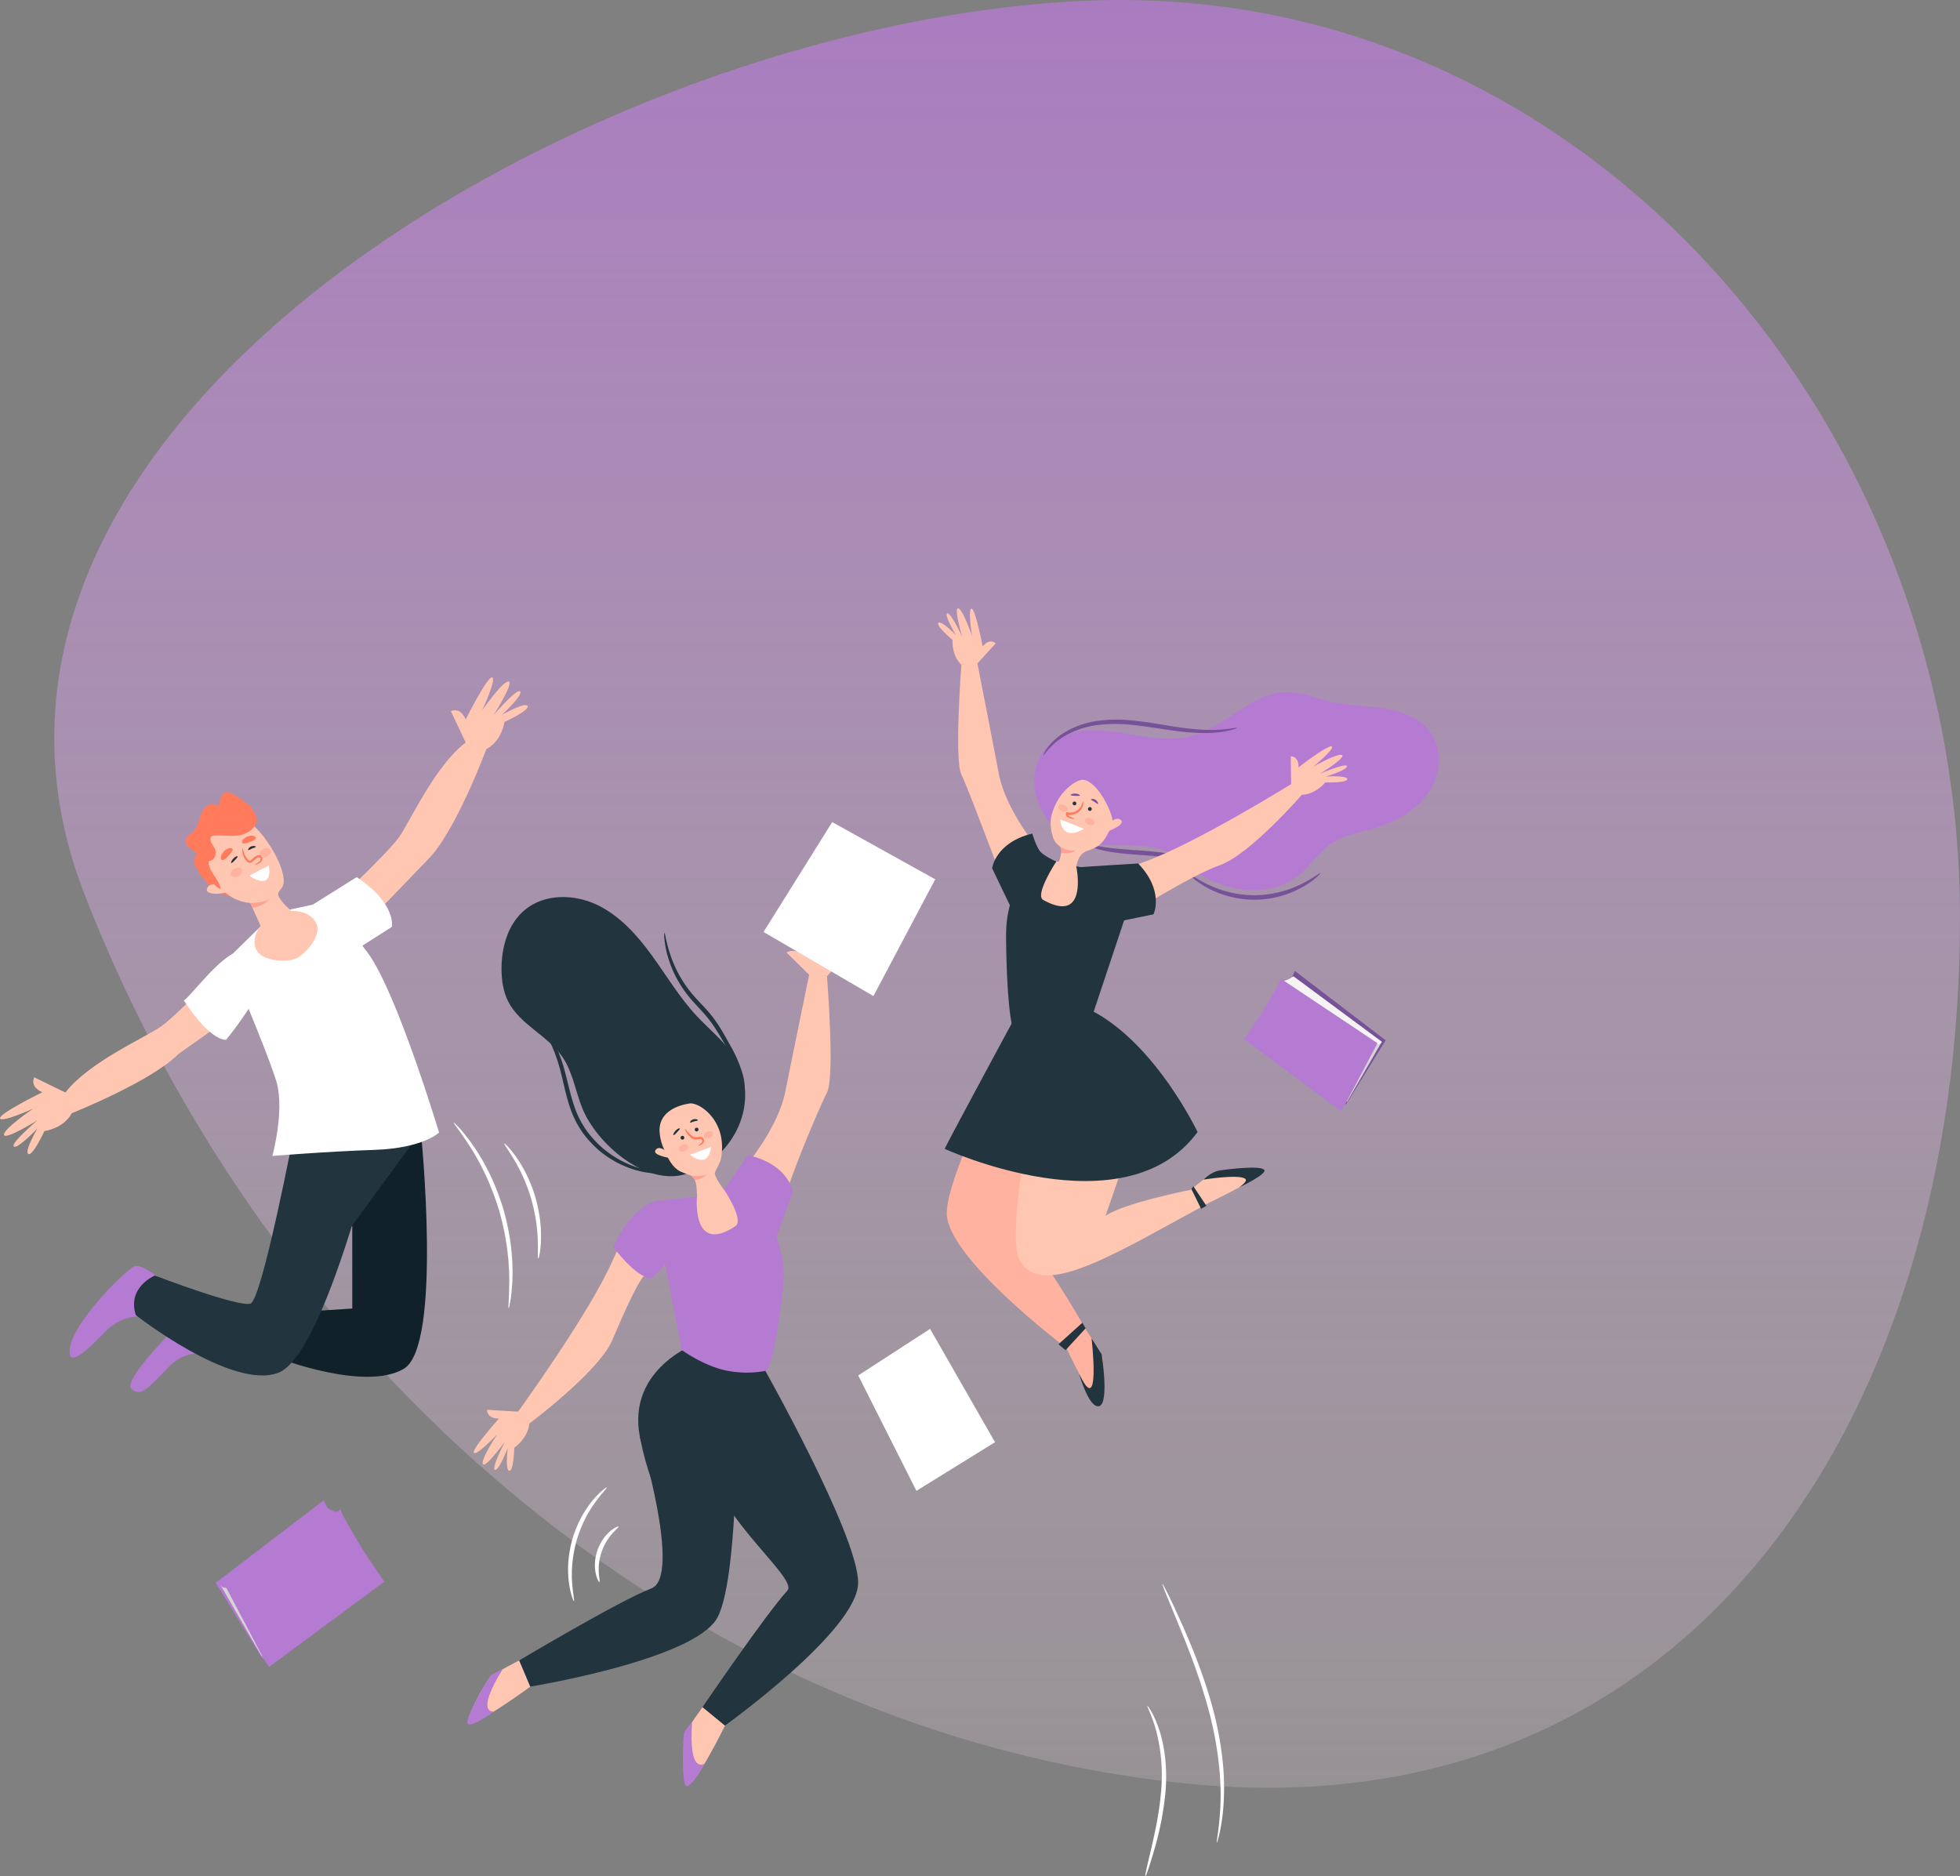 <svg xmlns="http://www.w3.org/2000/svg" xmlns:xlink="http://www.w3.org/1999/xlink" width="981.162" height="939.309" viewBox="0 0 981.162 939.309"><rect x="0" y="0" width="981.162" height="939.309" fill="#808080" stroke="none"/><defs><linearGradient id="a" x1="0.507" x2="0.507" y2="1.37" gradientUnits="objectBoundingBox"><stop offset="0" stop-color="#b57ad2" stop-opacity="0.776"/><stop offset="1" stop-color="#fff4e5" stop-opacity="0"/></linearGradient><clipPath id="b"><path d="M0,0H202.459V99.181H0Z" transform="translate(0.358 0.107)" fill="none"/></clipPath></defs><g transform="translate(0 -0.465)"><path d="M-387.418,892.863c-251.8-25.609-460.207-210.144-551.527-445.363S-686.444,11.91-438.8.43,0,209.031,0,459.707-135.622,918.472-387.418,892.863Z" transform="translate(981.162 0.465)" fill="none"/><path d="M-387.418,892.863c-251.8-25.609-460.207-210.144-551.527-445.363S-686.444,11.91-438.8.43,0,209.031,0,459.707-135.622,918.472-387.418,892.863Z" transform="translate(981.162 0.465)" fill="url(#a)"/><g transform="translate(0 305)"><path d="M1.1,0c.12-.07.869.919,1.976,2.866a50.377,50.377,0,0,1,3.782,8.69c2.636,7.579,4.29,18.768,3.309,30.97A155.426,155.426,0,0,1,4.2,73.063C1.973,80.689.335,85.318.052,85.24c-.312-.086.794-4.876,2.621-12.577,1.78-7.7,4.32-18.352,5.271-30.3A87.816,87.816,0,0,0,5.353,12.022C3.229,4.467.751.185,1.1,0" transform="translate(573.317 549.533)" fill="#fff"/><path d="M.019,0C.159-.06,1.065,1.6,2.577,4.655S6.21,12.168,8.72,17.727C13.7,28.846,20.4,44.411,25.266,62.481a170.1,170.1,0,0,1,4.844,25.9,128.134,128.134,0,0,1,.5,21.517,97.434,97.434,0,0,1-1.919,14.373c-.736,3.346-1.319,5.149-1.45,5.119-.412-.08,1.408-7.446,1.794-19.565.481-12.095-1.107-28.9-5.926-46.765S11.874,29.61,7.272,18.353C4.954,12.72,3.08,8.161,1.783,5.009.516,1.845-.122.065.019,0" transform="translate(581.917 488.474)" fill="#fff"/><path d="M19.328.011c.258.278-2.272,2.69-5.555,7.17-.815,1.125-1.7,2.356-2.528,3.762-.906,1.354-1.694,2.908-2.571,4.512A67.885,67.885,0,0,0,4.3,26.489,67.863,67.863,0,0,0,2.136,38.156c-.109,1.823-.268,3.559-.222,5.186-.045,1.632.049,3.147.14,4.533.4,5.538,1.259,8.927.892,9.026-.222.076-1.638-3.2-2.46-8.865a39.5,39.5,0,0,1-.421-4.655,52.73,52.73,0,0,1,.021-5.376A59.975,59.975,0,0,1,2.159,25.872a59.814,59.814,0,0,1,4.7-11.379A51.5,51.5,0,0,1,9.7,9.929a39.153,39.153,0,0,1,2.832-3.72c3.711-4.363,6.651-6.379,6.8-6.2" transform="translate(284.366 440.132)" fill="#fff"/><path d="M11.823.045c.187.3-1.223,1.377-3.064,3.439A27.8,27.8,0,0,0,5.878,7.352,30.013,30.013,0,0,0,3.369,12.66a29.786,29.786,0,0,0-1.3,5.727,27.574,27.574,0,0,0-.117,4.821c.179,2.757.625,4.476.292,4.6-.239.1-1.242-1.473-1.856-4.387a20.679,20.679,0,0,1-.369-5.2,24.9,24.9,0,0,1,1.236-6.28,24.93,24.93,0,0,1,2.9-5.707,20.6,20.6,0,0,1,3.5-3.869C9.936.437,11.7-.184,11.823.045" transform="translate(297.809 459.647)" fill="#fff"/><path d="M.018.007c.115-.1,1.114.882,2.827,2.755A42.992,42.992,0,0,1,5.831,6.3c1.1,1.427,2.421,3.012,3.662,4.917q.96,1.41,2.01,2.95c.692,1.033,1.319,2.163,2.017,3.3,1.429,2.267,2.71,4.826,4.1,7.495a122.975,122.975,0,0,1,7.15,18.223,123.113,123.113,0,0,1,3.905,19.182c.281,3,.6,5.844.628,8.521.034,1.338.122,2.627.1,3.871s-.057,2.431-.083,3.567c-.006,2.276-.255,4.322-.4,6.12a43.01,43.01,0,0,1-.586,4.587c-.419,2.505-.723,3.872-.875,3.851-.393-.052.348-5.6.286-14.574q-.032-1.683-.062-3.519c-.026-1.223-.156-2.492-.229-3.806-.11-2.632-.49-5.423-.82-8.364a137.309,137.309,0,0,0-4.006-18.8,137.33,137.33,0,0,0-6.859-17.963c-1.32-2.647-2.52-5.2-3.857-7.466-.654-1.143-1.236-2.278-1.877-3.319s-1.268-2.034-1.861-2.986C3.355,4.521-.286.265.018.007" transform="translate(227.181 257.501)" fill="#fff"/><path d="M.024.008c.19-.169,2.752,2.228,6.012,6.847a66.141,66.141,0,0,1,5.05,8.539A76.365,76.365,0,0,1,15.523,26.72a76.432,76.432,0,0,1,2.431,11.919,66.127,66.127,0,0,1,.4,9.913c-.226,5.647-1.075,9.052-1.325,9.013-.359-.044-.071-3.491-.253-9.015a88.387,88.387,0,0,0-.859-9.643,92.35,92.35,0,0,0-2.532-11.554A92.194,92.194,0,0,0,9.23,16.278,88.5,88.5,0,0,0,4.711,7.713C1.861,2.978-.252.241.024.008" transform="translate(252.439 267.951)" fill="#fff"/><path d="M56.011,3.965,54.069,0,0,41.307,23.588,79.515,77.41,34.141Z" transform="translate(107.985 446.541)" fill="#b57ad2"/><path d="M0,0,20.722,35.831l1.325-.591L3.594,1.737Z" transform="translate(110.251 488.731)" fill="#d7d4d4"/><path d="M52.677,0,0,39.009a2.354,2.354,0,0,0,1.528,1.354,4.24,4.24,0,0,0,2.066.385L58.974,2.85a16.714,16.714,0,0,1-4.35-1.606A13.065,13.065,0,0,0,52.677,0" transform="translate(110.251 449.721)" fill="#b57ad2"/><path d="M57.724,0,0,38.551,18.748,74.077,21.768,79,79.493,36.28s-6.08-9.073-9.73-14.551S58.947,3.33,58.557,2.5A19.736,19.736,0,0,1,57.724,0" transform="translate(112.855 451.042)" fill="#b57ad2"/><path d="M17.97,3.33,19.6,0,65,34.687,45.2,66.772,0,28.669Z" transform="translate(628.642 181.562)" fill="#775298"/><path d="M18.514,0,1.114,30.088,0,29.593,15.5,1.46Z" transform="translate(673.229 216.99)" fill="#d7d4d4"/><path d="M5.289,0,49.523,32.758a1.981,1.981,0,0,1-1.283,1.137,3.566,3.566,0,0,1-1.736.323L0,2.393A13.976,13.976,0,0,0,3.654,1.044,10.951,10.951,0,0,1,5.289,0" transform="translate(642.22 184.231)" fill="#f5f3f3"/><path d="M18.282,0,66.754,32.371,51.012,62.2l-2.536,4.131L0,30.464s5.107-7.62,8.171-12.22S17.255,2.794,17.582,2.1a16.6,16.6,0,0,0,.7-2.1" transform="translate(622.802 185.342)" fill="#b57ad2"/><path d="M2.194,0A5.2,5.2,0,0,0,.48,6.327c1.715,3.955,9.23,15.688,19.383,15.292C20.278,21.6,7.072,0,7.072,0Z" transform="translate(97.25 122.461)" fill="#ff7b5b"/><path d="M49.069,9.552S36.374-1.788,32.309.244C27.344,2.726-1.079,30.571.032,43.688c.456,5.373,6.711.77,17.858-10.791s25.188-6.605,25.188-6.605Z" transform="translate(34.844 329.205)" fill="#b57ad2"/><path d="M49.5,9.193,34.178,0S-5.548,37.239.658,42.2c4.708,3.765,7.475.388,18.623-11.173S44.55,26.12,44.55,26.12Z" transform="translate(65.254 348.688)" fill="#b57ad2"/><path d="M60.924,0,63.8,40.806,0,24.188Z" transform="translate(147.455 235.366)" fill="#f3a683"/><path d="M8.218,0S64.024,3.517,71.455,1.038c0,0,10.906,107.126-8.5,118.683S0,114.354,0,114.354L11.758,91.236,37.11,89.585V48.3l-1.819.412Z" transform="translate(139.237 260.958)" fill="#112129"/><path d="M10.4,73.072S-3.637,78.853.9,92.889c0,0,47.916,37.567,71.231,28.9C85.2,116.93,99.23,79.874,109.047,48.215L143.591,1.038s-16.292.815-21.727.794C111.476,1.793,80.354,0,80.354,0S64.1,85.045,58.305,87.109,10.4,73.072,10.4,73.072" transform="translate(67.101 260.958)" fill="#22343d"/><path d="M0,119.73S33.445,88.354,39.225,80.1,57.394,44.18,72.667,32.621L65.236,16.933s4.544-2.476,7.431,4.127C72.667,21.06,83.4-.4,85.879.006S80.926,16.52,80.926,16.52,91.25,1.657,94.139,2.071s-7.432,16.708-7.432,16.708S98.265,5.374,99.919,7.025s-9.084,11.754-9.084,11.754,11.56-6.636,12.8-4.449S92.074,22.3,92.074,22.3s-1.239,9.5-9.082,13.623c0,0-15.532,41.959-29.571,55.582l-45.1,46.863Z" transform="translate(160.46 34.563)" fill="#ffc6b2"/><path d="M120.536,0s-31.69,33.146-40,38.847S44.446,56.676,32.744,71.841l-15.62-7.578s-2.519,4.517,4.06,7.467c0,0-21.57,10.533-21.179,13.015s16.56-4.8,16.56-4.8S1.6,90.131,1.991,93.022s16.778-7.276,16.778-7.276S5.255,97.179,6.892,98.845s11.84-8.969,11.84-8.969-6.746,11.5-4.566,12.754,8.076-11.484,8.076-11.484S31.747,90,35.951,82.192c0,0,39.748-15.813,53.505-29.722L138.92,17.427Z" transform="translate(0 170.554)" fill="#ffc6b2"/><path d="M16.028,10.689,0,26.377,4.065,44.062s15.791,37.9,18.178,47.152c3.711,14.379-2.291,36.3-2.291,36.3s26.77-2.223,51.128-3.048S103.4,115.8,103.4,115.8,82.285,45.47,67.7,25.81,47.818,0,47.818,0L26.349,4.692Z" transform="translate(116.388 146.655)" fill="#fff"/><path d="M24.5,35.583,41.2,24.914S43.755,13.483,23.616,0L0,14.8Z" transform="translate(154.95 134.564)" fill="#fff"/><path d="M27.752.334C18.6,1.618,1.866,24.819,0,24.775c0,0,11.775,19.213,21.1,19.837,0,0,41.047-49.1,6.65-44.278" transform="translate(92.014 171.458)" fill="#fff"/><path d="M50.966,52.066S37.659,42.124,38.12,38.161c.117-1,1.962-2.619,2.441-4.058,2.58-7.74-9.86-27.684-17.5-31.888-6.013-3.306-3.378-3.6-16.033,3.921S1.579,26.659,7.23,33.384c5.343,6.357,11.461,9.08,16.966,9.539l7.827,17.383Z" transform="translate(101.118 104.629)" fill="#ffc6b2"/><path d="M.673,18.982C-1.844,12.808,2.922,5.033,11.319,1.608S28.564.41,31.086,6.58,25.151,22.029,20.434,23.953,3.188,25.152.673,18.982" transform="translate(127.399 151.514)" fill="#ffc6b2"/><path d="M4.815,0S.5-.234.02,2.642s7.912,2.877,11.029.719Z" transform="translate(103.534 138.009)" fill="#ffc6b2"/><path d="M17.666,48.715c-.82-5.2-6.359-9.062-6.083-14.126,2.655.021,4.36-3.267,3.152-6.077-.476-1.1-1.281-2.049-1.8-3.139s-.65-2.513.138-3.129a2.594,2.594,0,0,1,1.362-.39c3.936-.4,10.68.776,14.3-.567,3.449-1.278,7.145-3.764,6.786-7.989-.313-3.679-3.563-6.662-6.547-8.916-1.71-1.292-6.6-4.671-8.439-4.364-2.814.468-3.5,4.222-3.7,7.363a4.887,4.887,0,0,0-6.583-.049C8.548,8.859,7.738,11.281,6.992,13.62s-1.538,4.769-3.227,6.323C2.192,21.391-.3,22.487.029,24.95c.388,2.936,4.224,3.98,6,6.483-.437-.614-.807,3.306-.555,3.97.757,2,2.645,3.327,4.011,4.858,2.908,3.264,4.331,6.55,8.184,8.455" transform="translate(92.841 91.935)" fill="#ff7b5b"/><path d="M9.834,0,0,5.085S11.812,13.658,9.834,0" transform="translate(124.785 128.766)" fill="#fff"/><path d="M5.666.9c.538,1.02-.258,2.494-1.777,3.293S.7,4.812.167,3.792.425,1.3,1.944.5s3.184-.62,3.722.4" transform="translate(115.424 129.883)" fill="#ffb2a0"/><path d="M5.666.9c.538,1.02-.258,2.494-1.777,3.293S.7,4.812.167,3.792.425,1.3,1.944.5s3.184-.62,3.722.4" transform="translate(129.784 120.076)" fill="#ffb2a0"/><path d="M6.5,8.213c-.045-.057.138-.3.563-.606A10.494,10.494,0,0,0,8.7,6.391c.52-.547.706-1.689-.089-1.849-.827-.281-1.765.667-2.842,1.568l-.791.656a1.749,1.749,0,0,1-1.289.485A2.9,2.9,0,0,1,1.855,5.957,8.961,8.961,0,0,1,.328,3C-.2,1.172.037-.01.164,0,.341-.008.4,1.129,1.07,2.739A9.843,9.843,0,0,0,2.649,5.308c.359.435.81.841,1.132.854.135.006.24-.039.494-.252l.781-.656C5.6,4.816,6.067,4.373,6.687,3.96a2.624,2.624,0,0,1,2.231-.4A1.69,1.69,0,0,1,10.08,5.4a2.585,2.585,0,0,1-.814,1.544A6.485,6.485,0,0,1,7.275,7.989c-.468.177-.724.287-.773.224" transform="translate(121.252 120.193)" fill="#ff7b5b"/><path d="M0,2.06S6.273,2.1,9.677,0A14.594,14.594,0,0,1,1.036,4.452Z" transform="translate(125.315 145.492)" fill="#ffa192"/><path d="M3.816.461c-.057.31-.934.406-1.861.815-.94.38-1.619.943-1.88.768C-.193,1.9.25.783,1.52.249S3.9.169,3.816.461" transform="translate(124.219 118.963)" fill="#22343d"/><path d="M.07,3.383C-.167,3.208.2,2.2,1.107,1.186,2.022.153,3.189-.191,3.313.1s-.581.935-1.382,1.843S.326,3.575.07,3.383" transform="translate(115.672 124.104)" fill="#22343d"/><path d="M.416,5.856c-.508-.377-.9-1.989,1.041-4.162C3.42-.527,5.614-.136,5.877.481c.283.606-.448,1.468-2.171,3.421C1.957,5.849.967,6.268.416,5.856" transform="translate(110.56 120.073)" fill="#ff7b5b"/><path d="M.085,3.569C-.2,3.043.114,1.512,2.644.445,5.21-.658,6.92.559,6.9,1.19c0,.628-.971,1.068-3.225,2.039C1.4,4.183.389,4.142.085,3.569" transform="translate(121.218 113.802)" fill="#ff7b5b"/><path d="M65.584.023c.166.164-2.559,3.23-8.214,6.568a49.779,49.779,0,0,1-24.478,6.716A49.781,49.781,0,0,1,8.316,6.953C2.615,3.7-.156.672.007.505c.235-.3,3.334,2.255,9.043,5.05a54.015,54.015,0,0,0,23.824,5.521A54.033,54.033,0,0,0,56.617,5.2C62.282,2.325,65.345-.273,65.584.023" transform="translate(595.353 132.579)" fill="#775298"/><path d="M57.095,10.49c-.154.339-3.171-.913-8.254-2.046A88.5,88.5,0,0,0,39.81,6.96c-3.436-.38-7.234-.682-11.245-.968s-7.853-.6-11.341-1.036a73.3,73.3,0,0,1-9.2-1.711C2.836,1.892-.1.291,0,.066.137-.275,3.224.778,8.357,1.7c2.561.489,5.651.867,9.092,1.21,3.449.315,7.259.573,11.276.856s7.868.654,11.353,1.154a64.1,64.1,0,0,1,9.164,2c5.133,1.567,7.968,3.359,7.853,3.572" transform="translate(542.182 117.481)" fill="#775298"/><g transform="translate(517.413 41.843)"><path d="M0,0H202.459V99.181H0Z" transform="translate(0.358 0.107)" fill="none"/><g clip-path="url(#b)"><path d="M20.364,20.089C30,18.045,39.984,19.8,49.7,21.424S69.5,24.5,79,21.895C96.156,17.188,109.176-.139,126.962,0c7.324.057,14.227,3.184,21.362,4.839,8.86,2.056,18.09,1.835,27.065,3.3s18.249,5.076,23.322,12.624c6.018,8.958,4.368,21.593-1.947,30.345s-16.429,14.082-26.791,17.1c-7.228,2.106-14.928,3.324-21.183,7.514-6.327,4.239-10.458,11.062-16.352,15.883-14.792,12.095-37.812,8.628-53.091-2.845-3.839-2.882-7.4-6.227-11.71-8.336-17.543-8.586-42.773,2.78-57.881-12.842C-5.587,51.722-3.4,25.129,20.364,20.089" transform="translate(0.358 0.107)" fill="#b57ad2"/></g></g><path d="M0,7.669S16.073,42.115,17.954,35.737s1.255-21.7.248-23.888S10.62,0,10.62,0Z" transform="translate(533.321 361.62)" fill="#ffb2a0"/><path d="M3.389,21.652c1.487,1.9.494-.141,2.178,2.606,7-.244,11.7-6.165,11.7-6.165s11.109.294,10.981-1.69-10.649-1.245-10.649-1.245,11.132-3.5,10.521-5.241-13.459,3.819-13.459,3.819S27.625,5.687,25.709,4.4s-14.392,5.738-14.392,5.738S22.161,1.228,20.536.08,3.871,10.523,3.871,10.523C4.091,4.821,0,5.021,0,5.021L.169,18.944a24.746,24.746,0,0,1,3.22,2.708" transform="translate(646.155 69.088)" fill="#ffc6b2"/><path d="M15.263,27.724c-2.377.438-.534-.388-3.62.554-5.068-4.832-4.4-12.426-4.4-12.426S-1.252,8.7.158,7.3s8.792,6.139,8.792,6.139-6-10.005-4.386-10.9,7.532,11.791,7.532,11.791S7.74-.3,10.029,0s6.953,13.842,6.953,13.842S14.787-.01,16.76.209s5.531,18.872,5.531,18.872c3.621-4.41,6.546-1.544,6.546-1.544l-9.18,10.094a35.209,35.209,0,0,0-4.394.093" transform="translate(469.614 0.001)" fill="#ffc6b2"/><path d="M16.593.035C13.519-.47,6.087,4.47,2.368,12.52.286,17.026-1.146,21.6,1.243,28.93c1.125,3.447,3.48,3.879,4.006,5.423.664,1.955-1.536,8.117-1.536,8.117l8.774,3.543c.57-4.233,1.216-8.492,5.531-10.33a44.843,44.843,0,0,0,4.865-2c4.11-2.356,6.306-7.51,7.994-11.729C32.137,18.805,24.3,1.3,16.593.035" transform="translate(525.944 85.848)" fill="#ffc6b2"/><path d="M58.142,5.9,43.442,0S-.181,80.887,0,103.33,59.915,170.7,59.915,170.7L69.99,162s-18.442-32.154-28.3-43.49S58.142,5.9,58.142,5.9" transform="translate(473.951 199.624)" fill="#ffb2a0"/><path d="M9.141,17.2S41.539,1.829,35.029.472,13.293.983,11.2,2.165,0,10.68,0,10.68Z" transform="translate(595.936 280.465)" fill="#ffc6b2"/><path d="M38.027,0l-22.3,8.112s-22.306,98.1-13.79,113.5,32.427,5.212,66.486-13.374L96.953,92.664,87.43,86.326s-33.2,6.5-42.52,12.989c0,0,4.865-13.783,11.353-33.24S67.223,26.755,38.027,0" transform="translate(508.504 204.82)" fill="#ffc6b2"/><path d="M0,11.231C0,4.714,2.1,0,8.616,0S24.145,2.285,24.145,8.8,19.009,25.909,12.488,25.909,0,17.752,0,11.231" transform="translate(519.084 126.759)" fill="#ffc6b2"/><path d="M44.6,99.764S24.326,77.831,20.271,56.345,9.326,0,9.326,0l-7.7,2.218s-3.65,47.644,0,54.939,21.476,55.874,26.9,68.631Z" transform="translate(479.637 26.061)" fill="#ffc6b2"/><path d="M0,55.42s1.559-6.823,27.19-16.1S101.177,0,101.177,0L106,5.519S79.727,35.864,64.442,41.186,16.69,67.5,13.35,69.175C8.3,71.716,8.36,74.914,0,55.42" transform="translate(546.008 87.499)" fill="#ffc6b2"/><path d="M20.594,0S0,6.673,0,38.006c0,0,.013,42.912,4.867,50.719a43.383,43.383,0,0,0,17.728,0C32.909,86.6,42.893,79,42.893,79l16.2-48.628L57.155,7.584,35.129,3.332s6.318,29.523-16.542,16.831C14.144,17.7,25.123.947,25.123.947Z" transform="translate(503.638 125.825)" fill="#22343d"/><path d="M10.148,38.558,0,17.419S1.455,4.6,20.084,0c0,0,1.884,6.464,3.949,8.934s8.076,5.1,8.076,5.1Z" transform="translate(496.659 112.75)" fill="#22343d"/><path d="M5.594,32.061l32.268-6.613S43.473,13.826,30.17,0C30.17,0,5,1.52,1.742,1.791-1.465,2.057.737,4.527.737,4.527Z" transform="translate(539.577 127.743)" fill="#22343d"/><path d="M35.563,6.826S5.042,63.247,0,73.329c0,0,90.042,41.357,126.594-8.424,0,0-20.792-44-52.935-60.753L59.793,0,36.105,6.555" transform="translate(472.89 197.271)" fill="#22343d"/><path d="M2.139,1.919S5.615-1.558,7.754.848,0,6.731,0,6.731Z" transform="translate(553.5 105.353)" fill="#ffc6b2"/><path d="M96.99,4.14c.034.12-1.309.7-3.873,1.31A53.361,53.361,0,0,1,82.051,6.72,109.652,109.652,0,0,1,65.606,5.564c-6.137-.813-12.8-2.008-19.816-2.773a75.6,75.6,0,0,0-19.7.078A44.292,44.292,0,0,0,11.019,8.05,33.664,33.664,0,0,0,2.641,14.83C.946,16.763.183,18,.011,17.893c-.094-.049.416-1.439,1.952-3.6A29.944,29.944,0,0,1,10.2,6.7,43.28,43.28,0,0,1,25.751.841,72.712,72.712,0,0,1,46.027.573c7.13.778,13.8,2.041,19.87,2.957A129.036,129.036,0,0,0,82.055,5.142c9.251.258,14.85-1.383,14.935-1" transform="translate(522.242 55.72)" fill="#775298"/><path d="M4.363,8.664c-.01.136-1,.232-2.512-.27a3.354,3.354,0,0,1-1.226-.68,1.994,1.994,0,0,1-.507-.739A1.668,1.668,0,0,1,.129,5.714c.049-.073.045-.247.141-.25l.294-.01a2.143,2.143,0,0,1,.628.076,4.928,4.928,0,0,0,.812.084,6.462,6.462,0,0,0,1.531-.154A6.207,6.207,0,0,0,7.693,2.217C8.358.945,8.416-.011,8.593,0c.125-.016.372,1-.177,2.535A6.408,6.408,0,0,1,6.867,4.905,6.478,6.478,0,0,1,3.782,6.549a6.777,6.777,0,0,1-1.82.157,7.016,7.016,0,0,1-.783-.091c-.109-.018-.1-.042-.117-.029a.082.082,0,0,0-.018.065,1.085,1.085,0,0,0,.235.411,2.865,2.865,0,0,0,.874.6c1.307.641,2.234.831,2.21,1" transform="translate(533.571 96.634)" fill="#ff7b5b"/><path d="M0,0,11.887,4.683S1.44,11.885,0,0" transform="translate(530.696 105.674)" fill="#fff"/><path d="M4.454,2.981c-.422.8-1.731.942-2.925.313S-.29,1.508.131.708,1.864-.236,3.057.393s1.819,1.786,1.4,2.588" transform="translate(543.204 104.946)" fill="#ffb2a0"/><path d="M4.575,2.76c-.36.831-1.655,1.072-2.892.536S-.267,1.653.094.821,1.748-.25,2.986.286s1.95,1.643,1.59,2.474" transform="translate(529.817 98.134)" fill="#ffb2a0"/><path d="M0,0S4.167,3.489,8.514,2.366c0,0-1.5,2.247-7.268,1.422,0,0,.479-2.476-1.246-3.788" transform="translate(529.989 118.708)" fill="#ffa192"/><path d="M1.884.942A.942.942,0,1,1,.942,0a.942.942,0,0,1,.942.942" transform="translate(544.634 99.521)" fill="#22343d"/><path d="M1.882.942A.941.941,0,1,1,.94,0a.942.942,0,0,1,.942.942" transform="translate(536.929 96.745)" fill="#22343d"/><path d="M3.38,2.546c-.291.123-.853-.557-1.7-1.107C.843.864,0,.606,0,.291c-.028-.3,1.151-.547,2.3.221S3.67,2.455,3.38,2.546" transform="translate(546.164 95.408)" fill="#775298"/><path d="M0,.861C-.019.567.992.2,2.347.233c1.379.029,2.4.7,2.256.977s-1.09.161-2.3.138S.02,1.181,0,.861" transform="translate(535.961 92.524)" fill="#775298"/><path d="M0,17.865S4.945,35.414,10.05,33.977,11.317,8.05,11.317,8.05L6.223,0S11.008,41,0,17.865" transform="translate(540.206 365.42)" fill="#22343d"/><path d="M0,5.965S3.6,2.042,7.954,1.389,27.895-1.118,30.183.952,17.554,9.964,17.554,9.964s5.2-3.312,3.04-4.543C16.779,3.24,0,5.965,0,5.965" transform="translate(602.557 280.031)" fill="#22343d"/><path d="M0,1.33l4.878,9.9L7.54,9.755,1.034,0Z" transform="translate(596.375 289.364)" fill="#22343d"/><path d="M11.974,0,0,10.791l3.548,2.957L13.6,2.809Z" transform="translate(529.852 357.65)" fill="#22343d"/><path d="M40.424,105.673c-3.405-8.45-4.714-17.857-9.8-25.419C23.316,69.374,9.271,63.976,3.338,52.285.817,47.32.027,41.64,0,36.073-.048,25.057,3.25,13.347,11.759,6.348,21.536-1.7,36.206-1.584,47.658,3.82s20.2,15.212,27.633,25.458S89.242,50.515,97.9,59.747c6.422,6.845,14.04,12.749,18.878,20.791,13.262,22.048-.383,49.944-23.8,57.9-20.573,6.99-45.444-15.1-52.562-32.768" transform="translate(251.059 144.55)" fill="#22343d"/><path d="M25.009,4.47c2.036,1.674-.185.515,2.777,2.444-.661,7.4-7.506,12.061-7.506,12.061s-.289,11.78-2.488,11.538S17,19.169,17,19.169s-4.506,11.6-6.413,10.864,4.993-14.05,4.993-14.05-9.669,13.306-11,11.208,7.181-14.936,7.181-14.936S1.26,23.267.073,21.485,12.609,4.392,12.609,4.392C6.258,4.322,6.708,0,6.708,0L22.177.917A26.419,26.419,0,0,0,25.009,4.47" transform="translate(237.166 401.253)" fill="#ffc6b2"/><path d="M16.229,29.4c2.647.464.593-.412,4.027.586C25.9,24.862,25.149,16.81,25.149,16.81s9.461-7.586,7.892-9.068-9.785,6.508-9.785,6.508S29.933,3.642,28.137,2.687s-8.381,12.5-8.381,12.5S24.6-.32,22.054.005s-7.738,14.678-7.738,14.678S16.758-.01,14.561.223,8.806,19.7,8.806,19.7C3.626,15.487,0,18.185,0,18.185L11.338,29.3a41.335,41.335,0,0,1,4.891.1" transform="translate(393.725 154.157)" fill="#ffc6b2"/><path d="M15.038.041C19.824-.706,34.417,8.75,30.7,27.954c-.31,1.612-2.416,5.162-2.941,6.629-.663,1.859,4.5,8.664,4.5,8.664L18.935,47.5c-.568-4.025.388-9.908-3.918-11.656a46.154,46.154,0,0,1-4.855-1.9c-4.1-2.241-6.294-7.143-7.98-11.155A24.159,24.159,0,0,1,0,13.318C.089,5.125,7.346,1.243,15.038.041" transform="translate(330.156 247.849)" fill="#ffc6b2"/><path d="M26.281,9.551C26.281,2.638,24.089,0,16.833,0S0,2.638,0,9.551,5.123,25.115,12.382,25.115s13.9-8.651,13.9-15.565" transform="translate(345.601 290.933)" fill="#ffc6b2"/><path d="M0,105.791S22.56,82.533,27.073,59.75,39.256,0,39.256,0L47.83,2.351s4.063,50.523,0,58.259-27.075,61.471-26.623,75.225Z" transform="translate(366.152 181.791)" fill="#ffc6b2"/><path d="M67.235,0s-7.671,1.289-19.4,27.942S0,104.21,0,104.21l5.867,5.4s35.2-26.219,41.964-42.123,15.341-35.677,19.4-34.82S88.443,9.885,67.235,0" transform="translate(258.702 298.844)" fill="#ffc6b2"/><path d="M23.595,47.462,34.1,18.471S32.479,4.874,11.745,0L0,16.92Z" transform="translate(362.742 273.719)" fill="#b57ad2"/><path d="M22.439,0S10.045,1.044,0,23.105c0,0,11.047,15.25,19.129,15.764,0,0,30.017-25.654,3.309-38.869" transform="translate(307 296.619)" fill="#b57ad2"/><path d="M21.329,8.131S3.439,44.659,1.347,37.9s-1.4-23.012-.278-25.331S9.509,0,9.509,0Z" transform="translate(342.163 550.107)" fill="#ffc6b2"/><path d="M13.187,6.254,29.548,0S78.1,85.776,77.9,109.574s-66.686,71.444-66.686,71.444L0,171.784s31.513-46.327,42.485-58.349C47.972,107.423,8.691,77.96,2.741,49.61S13.187,6.254,13.187,6.254" transform="translate(351.671 378.323)" fill="#22343d"/><path d="M32.115,12.385S-1.349,37.049.042,30.127,9.863,9.06,11.976,7.487,25.518,0,25.518,0Z" transform="translate(234.375 526.718)" fill="#ffc6b2"/><path d="M60.454,28.049,108.858,0s1.921,97.434-9.7,118.5S5.529,152.915,5.529,152.915L0,139.815s50.6-30.142,66.131-36.041-5.677-75.725-5.677-75.725" transform="translate(259.892 386.902)" fill="#22343d"/><path d="M29.693,0S-5.948,12.618.866,47.236,19.034,88.343,19.034,88.343l20.44-33.534L59.994,10.893l-20.521-2.6Z" transform="translate(319.481 367.716)" fill="#22343d"/><path d="M40.762,0A56.456,56.456,0,0,1,67,47.93s-3.334,37.879-8.736,46.155a50.6,50.6,0,0,1-19.732,0C27.054,91.837,15.943,83.769,15.943,83.769L6.976,37.393,0,10.315,3.782,9.068,23.517,6.9s-2.835,29.476,19.2,14.839C47.359,18.656,36.94,3.286,36.94,3.286Z" transform="translate(325.39 287.583)" fill="#b57ad2"/><path d="M0,55.01,55.017,87.1,85.965,28.652,34.386,0Z" transform="translate(382.213 107.018)" fill="#fff"/><path d="M29.129,81.092,68.477,56.736,35.969,0,0,23.321Z" transform="translate(429.622 360.728)" fill="#fff"/><path d="M.011.005c.1-.093,1.319,1.01,3.24,3.259a66.822,66.822,0,0,1,7.142,10.3A74.9,74.9,0,0,1,17.48,30.779c1.923,6.727,3.212,14.288,6.167,21.572a47.949,47.949,0,0,0,5.607,9.909,53.811,53.811,0,0,0,7.259,7.776,51.679,51.679,0,0,0,15.531,9.141,49.953,49.953,0,0,0,11.914,2.843c2.89.32,4.524.367,4.526.557.008.119-1.621.367-4.589.31a42.954,42.954,0,0,1-12.371-2.22,50.484,50.484,0,0,1-16.338-9.062,53.634,53.634,0,0,1-7.679-8.032A48.693,48.693,0,0,1,21.582,53.2c-3.079-7.613-4.3-15.242-6.086-21.879a79.975,79.975,0,0,0-6.491-17A88.513,88.513,0,0,0,2.565,3.8C.875,1.41-.116.117.011.005" transform="translate(265.002 200.049)" fill="#22343d"/><path d="M.113,0c.4-.062.8,5.353,3.827,13.363a60.216,60.216,0,0,0,7,13.181,64.067,64.067,0,0,0,5.58,6.836c2.09,2.272,4.367,4.579,6.518,7.167,4.315,5.223,7.283,10.869,10.078,15.852a64.62,64.62,0,0,1,6.109,14.1,25.846,25.846,0,0,1,.869,10.38c-.388,2.449-1,3.689-1.1,3.655-.193-.05.122-1.361.232-3.733a28.814,28.814,0,0,0-1.517-9.856A70.762,70.762,0,0,0,31.321,57.4c-2.887-4.923-5.882-10.455-10-15.433-2.069-2.491-4.313-4.79-6.416-7.118a62.119,62.119,0,0,1-5.659-7.144A56.23,56.23,0,0,1,2.455,13.893,49.951,49.951,0,0,1,.19,3.8C-.088,1.369-.013.012.113,0" transform="translate(332.493 162.51)" fill="#22343d"/><path d="M6.585,8.157c-.021-.156.875-.3,1.721-1.292a1.518,1.518,0,0,0,.388-.758,1.208,1.208,0,0,0-.4-.783,1.143,1.143,0,0,0-.935-.308c-.4.029-.879.226-1.509.32A4,4,0,0,1,2.682,4.107a11.261,11.261,0,0,1-1.7-1.942C.161.949-.1.071.031.006.177-.072.674.655,1.6,1.675A16.3,16.3,0,0,0,3.347,3.323a3.216,3.216,0,0,0,2.35.908c.442-.057.956-.263,1.583-.305a2.176,2.176,0,0,1,1.738.669,2.057,2.057,0,0,1,.6,1.6,2.138,2.138,0,0,1-.744,1.218c-1.213,1.062-2.325.888-2.286.744" transform="translate(342.889 260.607)" fill="#ff7b5b"/><path d="M10.567,0,0,3.842S8.965,11.684,10.567,0" transform="translate(345.409 269.679)" fill="#fff"/><path d="M4.453.707c.422.8-.2,1.961-1.4,2.588s-2.5.489-2.925-.313.2-1.96,1.4-2.588S4.031-.1,4.453.707" transform="translate(339.901 268.318)" fill="#ffb2a0"/><path d="M4.6.847c.346.838-.385,1.932-1.63,2.447S.432,3.549.086,2.711.471.779,1.718.264,4.254.009,4.6.847" transform="translate(352.281 261.755)" fill="#ffb2a0"/><path d="M0,.406A20,20,0,0,0,8.041,0,11.235,11.235,0,0,1,2.191,2.66,6.294,6.294,0,0,0,0,.406" transform="translate(345.721 283.573)" fill="#ffa192"/><path d="M1.55.223A.941.941,0,1,1,.223.332.941.941,0,0,1,1.55.223" transform="translate(347.783 260.006)" fill="#22343d"/><path d="M1.55.223A.941.941,0,1,1,.223.332.941.941,0,0,1,1.55.223" transform="translate(340.683 264.091)" fill="#22343d"/><path d="M3.962.613c-.094.3-.976.291-1.945.585-.978.263-1.72.74-1.96.534C-.192,1.56.383.5,1.71.125S4.08.334,3.962.613" transform="translate(345.413 255.686)" fill="#22343d"/><path d="M.07,3.382C-.167,3.207.2,2.2,1.107,1.187,2.02.154,3.189-.19,3.311.1S2.73,1.033,1.929,1.94.326,3.575.07,3.382" transform="translate(337.039 260.325)" fill="#22343d"/><path d="M5.214,1.349S1.825-1.5.2,1.078s7.32,3.931,7.32,3.931Z" transform="translate(327.91 270.203)" fill="#ffc6b2"/><path d="M17.663,0S12.8,2.112,11.538,3.381-1.349,24.712.13,27.247s13.131-6.069,13.131-6.069S3.511,23.024,17.663,0" transform="translate(233.972 531.088)" fill="#b57ad2"/><path d="M4.615,0S1.164,3.73.632,5.443s-1.486,24.876,1,26.432,9.289-11.226,9.289-11.226S2.793,27.016,4.615.054" transform="translate(341.83 557.621)" fill="#b57ad2"/></g></g></svg>